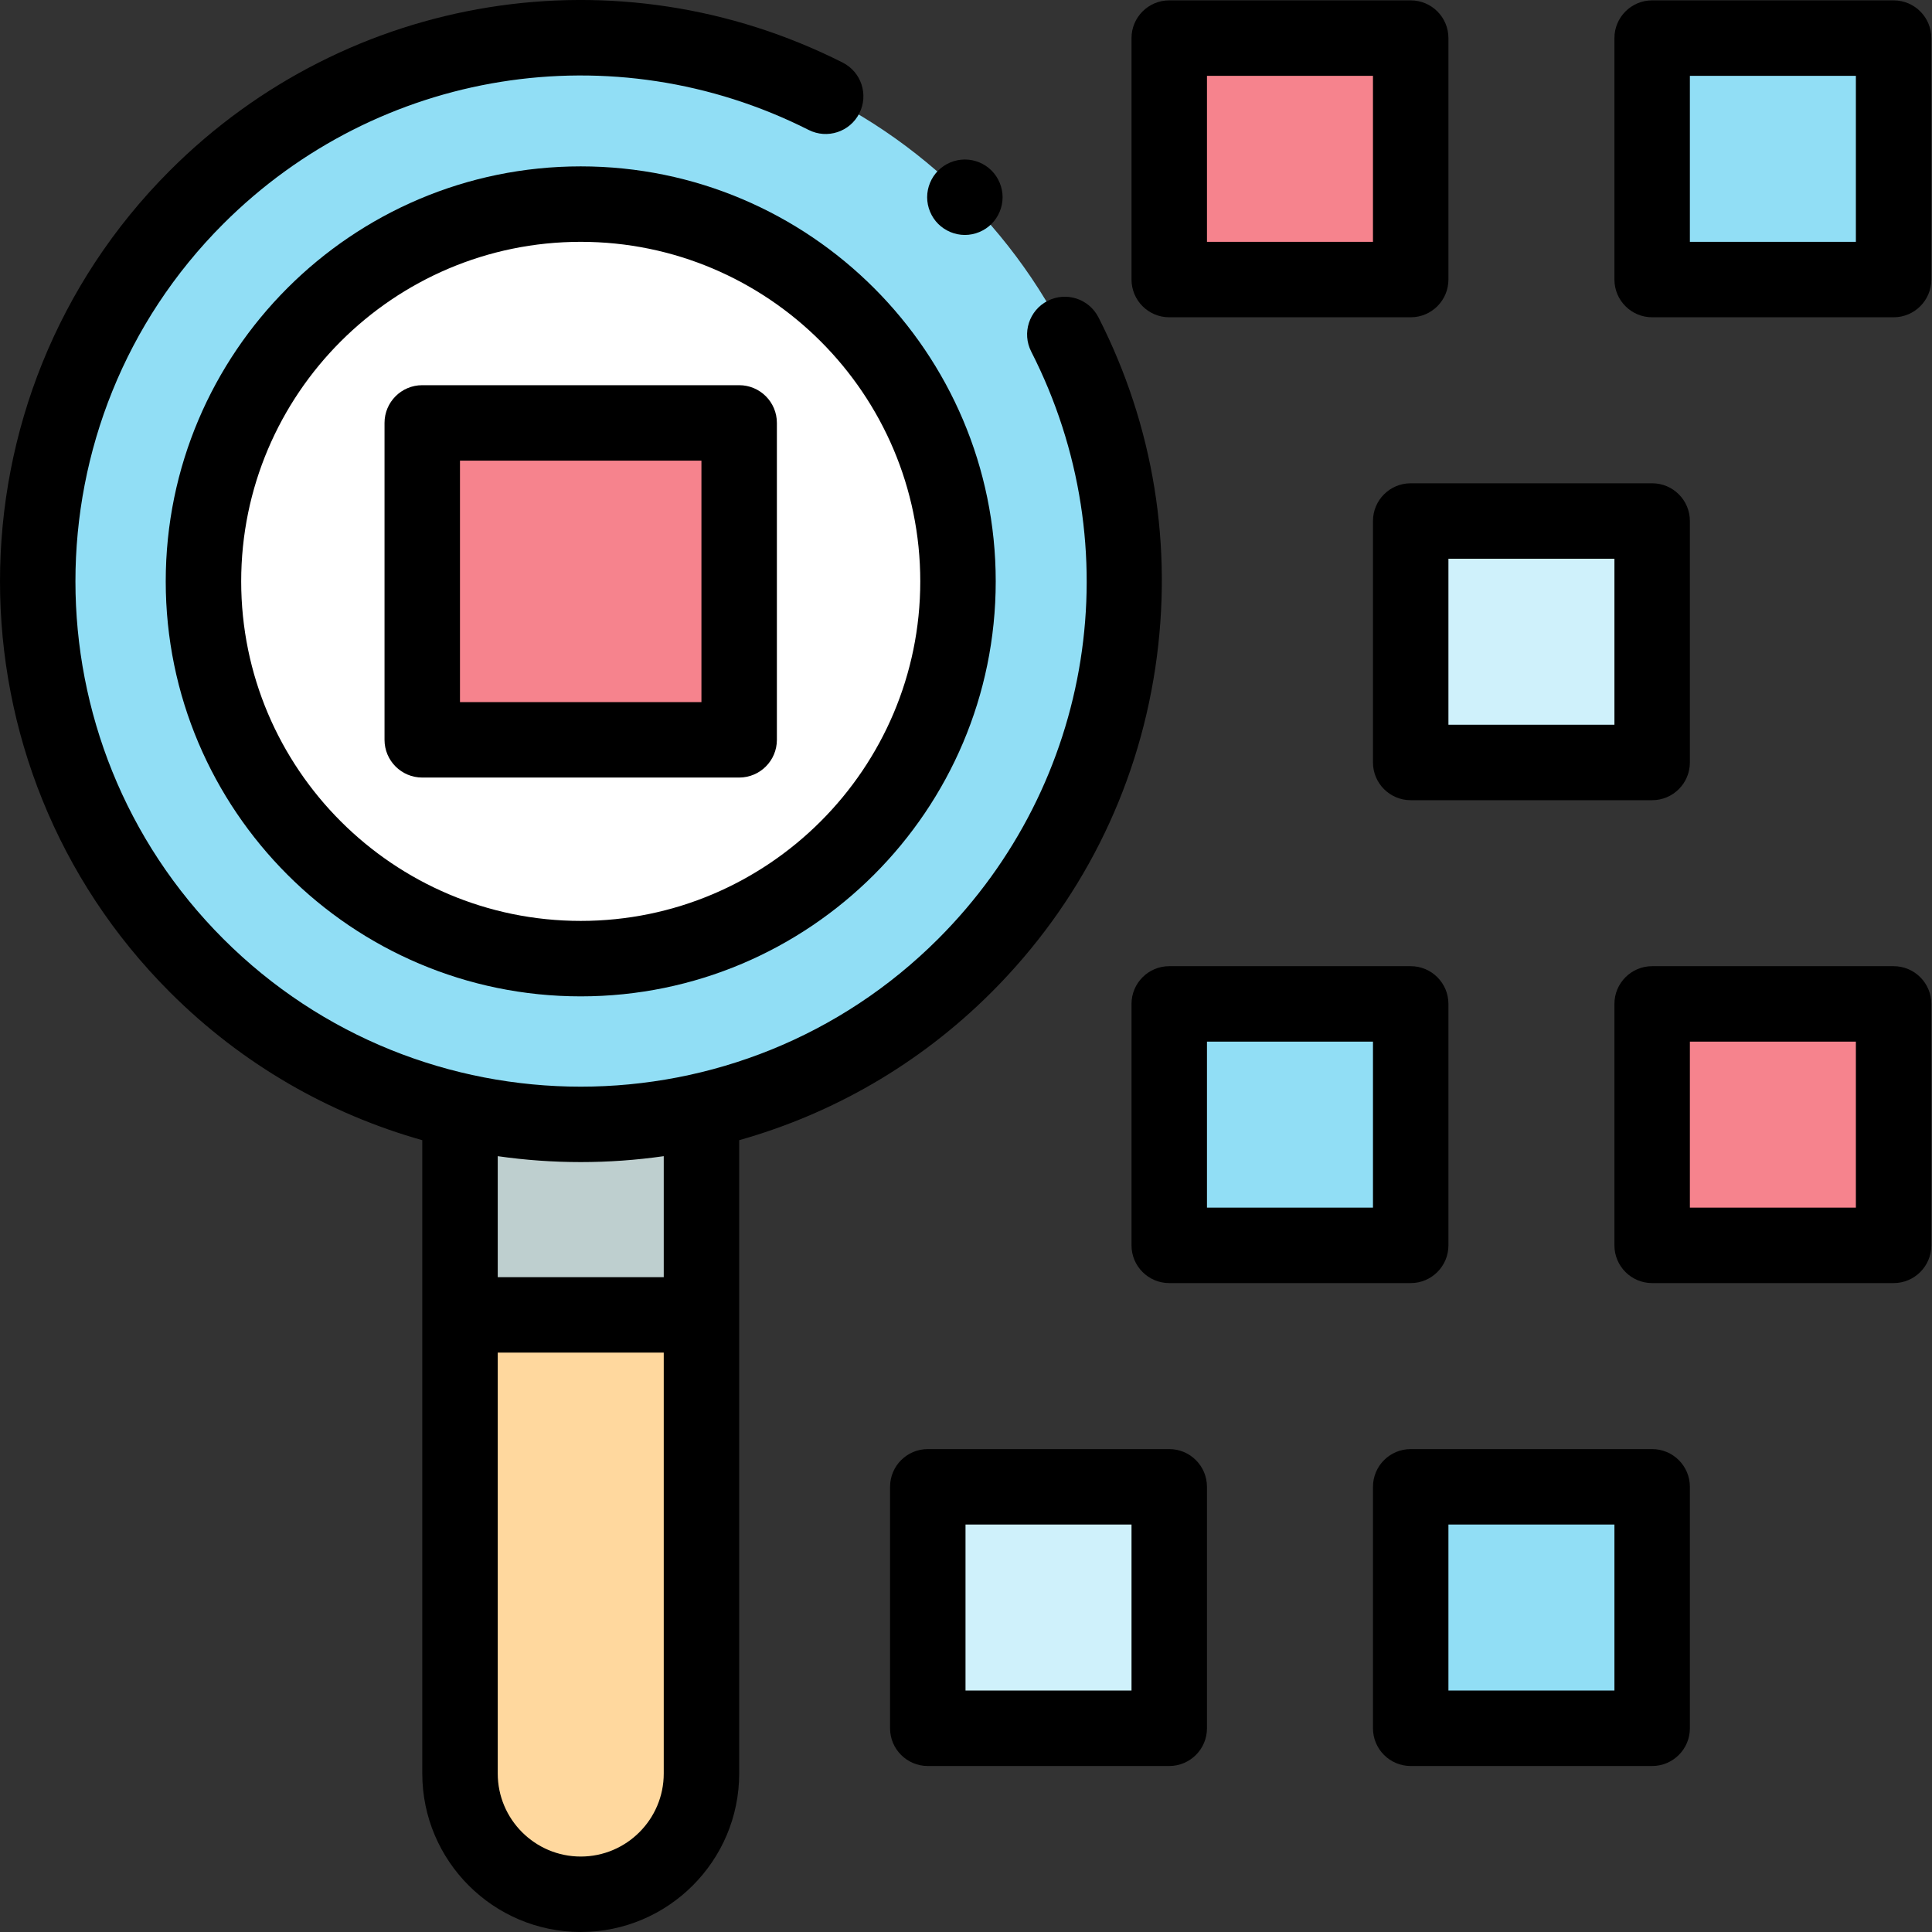 <svg height="512pt" viewBox="0 0 512 512" width="512pt" xmlns="http://www.w3.org/2000/svg"><rect x="0" y="0" width="512" height="512" fill="#333333" stroke="none"/><path d="m437.836 10.094h63.988v63.988h-63.988zm0 0" fill="#91def5"/><path d="m373.848 138.07h63.988v63.988h-63.988zm0 0" fill="#cff1fb"/><path d="m309.863 10.094h63.984v63.988h-63.984zm0 0" fill="#f6838d"/><path d="m437.836 266.047h63.988v63.988h-63.988zm0 0" fill="#f6838d"/><path d="m373.848 394.023h63.988v63.988h-63.988zm0 0" fill="#91def5"/><path d="m309.863 266.047h63.984v63.988h-63.984zm0 0" fill="#91def5"/><path d="m245.875 394.023h63.988v63.988h-63.988zm0 0" fill="#cff1fb"/><path d="m121.906 298.039v171.969c0 17.668 14.324 31.996 31.996 31.996 17.668 0 31.992-14.328 31.992-31.996v-171.969zm0 0" fill="#ffd89e"/><path d="m121.906 298.039h63.988v50.422h-63.988zm0 0" fill="#becfcf"/><path d="m297.871 154.066c0 79.516-64.457 143.973-143.973 143.973-79.512 0-143.973-64.457-143.973-143.973 0-79.512 64.461-143.973 143.973-143.973 79.516 0 143.973 64.461 143.973 143.973zm0 0" fill="#91def5"/><path d="m291.094 84.09c-2.512-4.918-8.535-6.871-13.449-4.359-4.918 2.508-6.871 8.531-4.359 13.449 26.469 51.871 16.562 114.41-24.648 155.621-52.238 52.238-137.234 52.238-189.473 0-52.234-52.234-52.234-137.23 0-189.469 41.035-41.035 103.383-51.039 155.141-24.895 4.926 2.492 10.941.512 13.43-4.414 2.492-4.93.516-10.941-4.414-13.434-59.488-30.047-131.137-18.555-178.297 28.605-60.031 60.031-60.031 157.711 0 217.746 19.25 19.25 42.375 32.316 66.883 39.223v167.844c0 23.156 18.84 41.992 41.992 41.992 23.156 0 41.992-18.836 41.992-41.992v-167.848c24.508-6.902 47.633-19.969 66.883-39.219 23.465-23.465 38.465-53.168 43.383-85.891 4.812-32.066-.395-64.215-15.062-92.961zm-137.191 407.914c-12.129 0-21.996-9.867-21.996-21.996v-111.551h43.992v111.551c0 12.129-9.867 21.996-21.996 21.996zm21.996-153.543h-43.992v-32.062c7.289 1.043 14.641 1.566 21.992 1.566 7.355 0 14.707-.523 22-1.566zm0 0"/><path d="m253.879 154.066c0 55.219-44.762 99.984-99.98 99.984s-99.98-44.766-99.98-99.984c0-55.215 44.762-99.98 99.98-99.98s99.98 44.766 99.98 99.98zm0 0" fill="#fff"/><path d="m111.898 112.074h83.984v83.984h-83.984zm0 0" fill="#f6838d"/><path d="m153.898 264.047c-60.641 0-109.977-49.336-109.977-109.98 0-60.641 49.336-109.977 109.977-109.977 60.645 0 109.98 49.336 109.98 109.977 0 60.645-49.336 109.98-109.98 109.98zm0-199.961c-49.613 0-89.98 40.367-89.98 89.98 0 49.617 40.367 89.984 89.98 89.984 49.617 0 89.984-40.367 89.984-89.984 0-49.613-40.367-89.98-89.984-89.98zm0 0"/><path d="m501.824 84.082h-63.988c-5.52 0-9.996-4.477-9.996-10v-63.988c0-5.52 4.477-9.996 9.996-9.996h63.988c5.523 0 10 4.477 10 9.996v63.988c0 5.523-4.477 10-10 10zm-53.988-19.996h43.992v-43.992h-43.992zm0 0"/><path d="m437.836 212.059h-63.988c-5.52 0-9.996-4.477-9.996-10v-63.988c0-5.52 4.477-9.996 9.996-9.996h63.988c5.523 0 10 4.477 10 9.996v63.988c0 5.52-4.477 10-10 10zm-53.988-19.996h43.992v-43.992h-43.992zm0 0"/><path d="m195.883 206.059h-83.984c-5.52 0-9.996-4.477-9.996-10v-83.984c0-5.52 4.477-9.996 9.996-9.996h83.984c5.52 0 10 4.477 10 9.996v83.984c0 5.523-4.477 10-10 10zm-73.984-19.996h63.988v-63.988h-63.988zm0 0"/><path d="m373.848 84.082h-63.984c-5.523 0-10-4.477-10-10v-63.988c0-5.52 4.477-9.996 10-9.996h63.984c5.523 0 10 4.477 10 9.996v63.988c0 5.523-4.477 10-10 10zm-53.988-19.996h43.992v-43.992h-43.992zm0 0"/><path d="m501.824 340.031h-63.988c-5.52 0-9.996-4.477-9.996-9.996v-63.988c0-5.52 4.477-10 9.996-10h63.988c5.523 0 10 4.48 10 10v63.988c0 5.52-4.477 9.996-10 9.996zm-53.988-19.996h43.992v-43.992h-43.992zm0 0"/><path d="m437.836 468.008h-63.988c-5.52 0-9.996-4.477-9.996-9.996v-63.988c0-5.523 4.477-10 9.996-10h63.988c5.523 0 10 4.477 10 10v63.988c0 5.52-4.477 9.996-10 9.996zm-53.988-19.996h43.992v-43.992h-43.992zm0 0"/><path d="m373.848 340.031h-63.984c-5.523 0-10-4.477-10-9.996v-63.988c0-5.52 4.477-10 10-10h63.984c5.523 0 10 4.48 10 10v63.988c0 5.52-4.477 9.996-10 9.996zm-53.988-19.996h43.992v-43.992h-43.992zm0 0"/><path d="m309.863 468.008h-63.988c-5.523 0-10-4.477-10-9.996v-63.988c0-5.523 4.477-10 10-10h63.988c5.52 0 9.996 4.477 9.996 10v63.988c0 5.52-4.477 9.996-9.996 9.996zm-53.992-19.996h43.992v-43.992h-43.992zm0 0"/><path d="m255.703 62.266c-2.633 0-5.211-1.07-7.07-2.93-1.859-1.859-2.93-4.441-2.93-7.07s1.07-5.207 2.93-7.066c1.859-1.871 4.438-2.93 7.07-2.93 2.629 0 5.207 1.059 7.066 2.93 1.859 1.859 2.93 4.426 2.93 7.066 0 2.629-1.07 5.211-2.93 7.07-1.859 1.859-4.438 2.93-7.066 2.93zm0 0"/></svg>